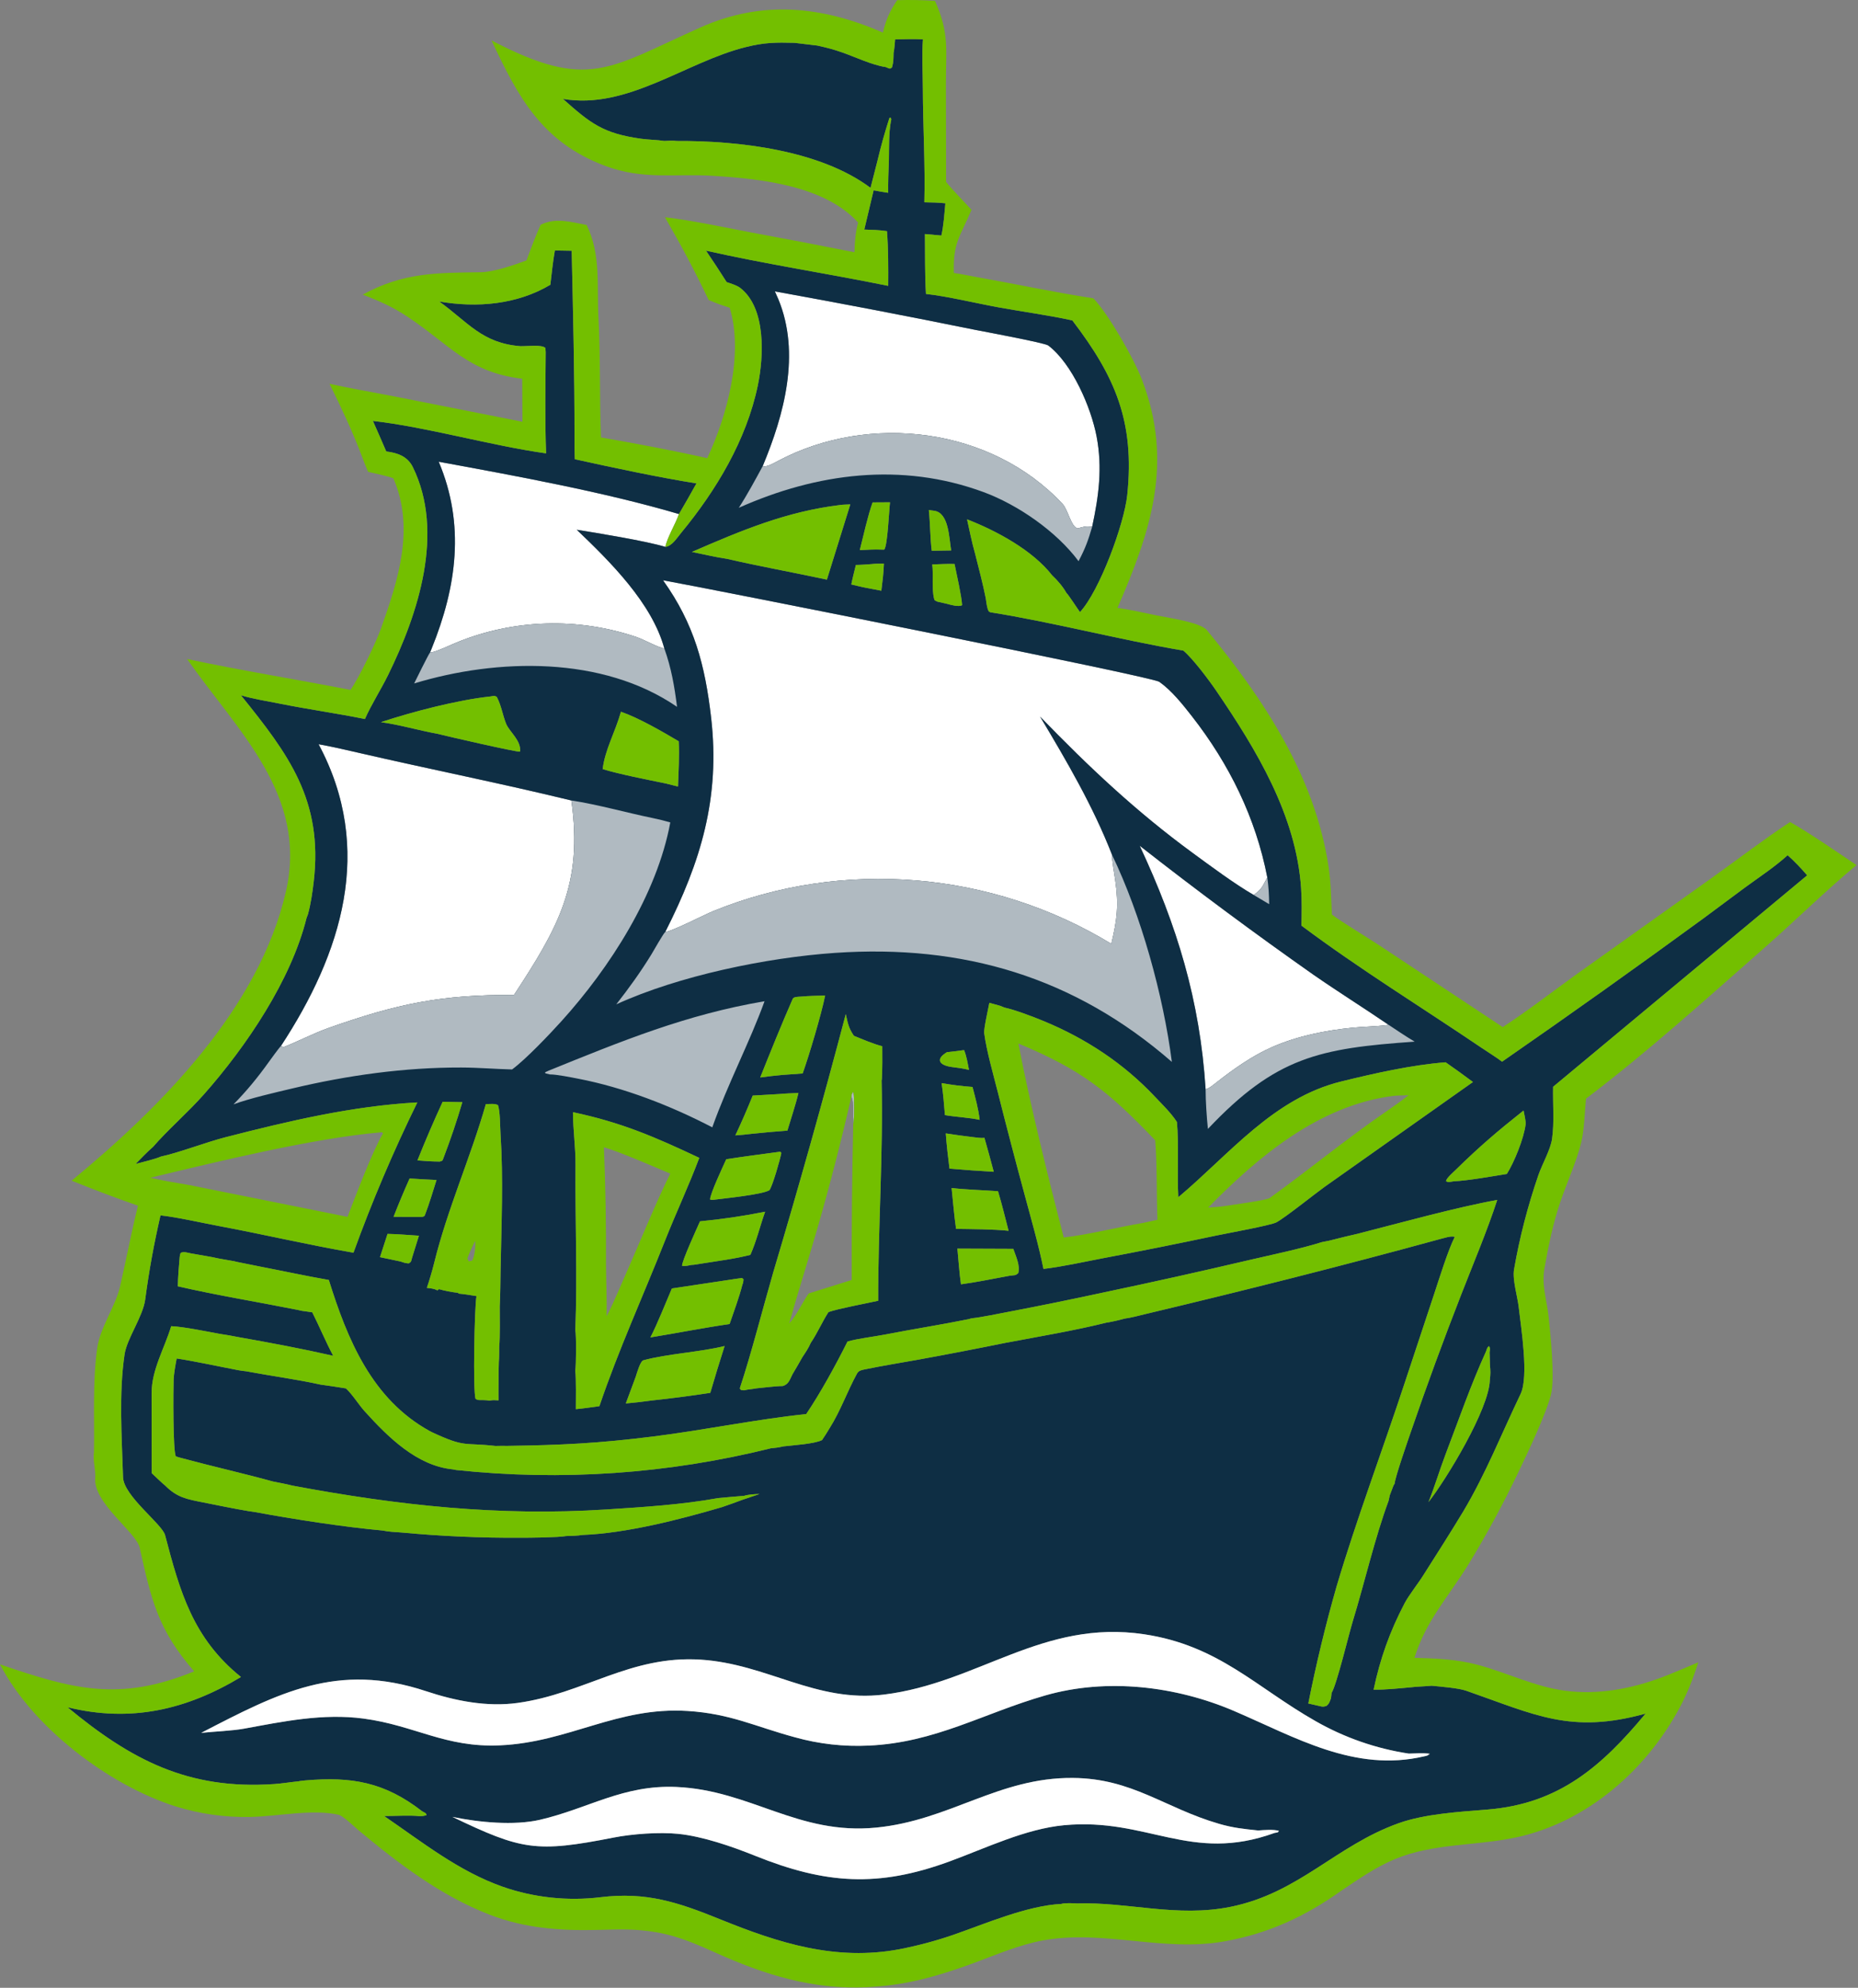 <?xml version="1.0" encoding="UTF-8" standalone="no"?>
<!DOCTYPE svg PUBLIC "-//W3C//DTD SVG 1.1//EN" "http://www.w3.org/Graphics/SVG/1.1/DTD/svg11.dtd">
<svg width="100%" height="100%" viewBox="0 0 849 908" version="1.1" xmlns="http://www.w3.org/2000/svg" xmlns:xlink="http://www.w3.org/1999/xlink" xml:space="preserve" xmlns:serif="http://www.serif.com/" style="fill-rule:evenodd;clip-rule:evenodd;stroke-linejoin:round;stroke-miterlimit:2;">
    <rect x="0" y="0" width="849" height="908" fill="#808080" stroke="none"/>
    <g transform="matrix(1,0,0,1,-114.181,-54.559)">
        <path d="M462.664,267.534C472.516,243.995 480.097,216.015 469.82,191.192C469.327,190.002 468.804,188.825 468.254,187.66C498.774,193.181 529.234,199.027 559.63,205.198C562.99,205.861 591.569,211.153 593.169,212.366C604.099,220.652 612.743,240.629 615.281,254.017C617.984,268.275 616.255,281.151 613.25,295.133C609.902,294.777 609.697,295.156 606.535,295.93C603.552,295.095 602.213,287.439 599.728,284.772C567.128,249.787 511.434,242.977 469.678,265.104C467.591,266.21 464.858,267.922 462.664,267.534ZM665.077,552.106C662.482,511.511 652.05,477.409 634.955,440.883C660.92,461.213 687.406,480.868 714.389,499.828C725.636,507.62 737.365,514.965 748.71,522.697L748.197,522.769C742.96,523.473 737.361,523.486 732.082,524.012C719.77,525.239 706.986,527.811 695.594,532.782C686.44,536.776 677.678,542.987 669.856,549.144C668.573,550.154 666.546,551.863 665.077,552.106ZM687.094,463.397C678.027,458.124 667.665,450.388 659.186,444.189C633.413,425.346 611.547,404.739 589.423,381.877C601.606,402.23 613.662,422.843 622.306,445.013C622.264,447.619 623.355,453.674 623.765,456.51C625.438,468.074 624.624,474.653 621.984,485.683C567.524,452.51 499.315,446.585 439.908,470.813C436.336,472.27 420.641,480.306 418.194,480.213C434.43,448.201 443.333,418.961 439.12,382.377C436.355,358.369 431.424,339.577 417.145,319.62C438.122,323.365 640.464,363.553 643.916,366.002C649.622,370.049 654.615,376.345 658.884,381.813C675.886,403.59 688.009,428.177 693.275,455.39C690.819,459.732 691.215,460.134 687.094,463.397ZM242.529,532.39C270.353,489.96 285.422,442.437 259.765,394.524C265.746,395.563 272.208,397.077 278.138,398.445C310.4,405.889 343.115,412.377 375.263,420.207C380.664,458.302 369.197,478.321 349.04,509.04C315.868,508.835 295.636,513.059 264.326,524.115C257.851,526.401 250.294,530.291 243.766,532.854C243.353,532.7 242.941,532.545 242.529,532.39ZM424.427,289.375C422.741,294.149 419.015,300.125 418.223,304.374C409.577,301.716 386.824,297.983 377.728,296.546C392.864,311.009 412.127,330.014 417.745,350.783C415.365,350.529 408.192,346.619 405.09,345.569C378.295,336.498 348.973,337.322 322.802,348.047C320.535,348.976 312.22,352.893 310.692,352.572C310.945,351.971 311.195,351.368 311.44,350.763C322.881,322.544 326.75,294.088 314.65,265.47C349.894,271.946 390.526,279.367 424.427,289.375Z" style="fill:white;"/>
        <path d="M417.745,350.783C412.127,330.014 392.864,311.009 377.728,296.546C386.824,297.983 409.577,301.716 418.223,304.374C421.24,304.011 423.473,300.33 425.408,297.987C441.463,278.549 455.301,255.492 460.469,230.56C463.183,217.466 464.331,195.264 452.41,186.068C450.904,184.906 448.079,184.041 446.224,183.425C443.153,178.585 440.006,173.793 436.785,169.051C464.104,175.224 492.577,179.531 520.035,185.138C520.098,177.105 520.105,168.096 519.472,160.141C515.84,159.606 512.776,159.544 509.113,159.414L513.377,141.497C515.433,141.934 517.915,142.277 520.022,142.626C519.956,137.538 520.152,132.769 520.355,127.699C520.469,122.036 520.258,115.139 521.32,109.714C521.512,108.731 521.596,109.393 521.101,108.258L520.577,108.487C518.201,116.035 517.003,120.217 515.105,128.107L511.963,140.367C488.871,123.079 451.514,118.815 423.497,118.957C421.35,118.733 419.856,118.851 417.711,118.948C414.741,118.455 410.491,118.405 407.24,117.957C389.685,115.539 383.952,110.863 371.403,99.729C400.799,104.837 427.662,82.799 455.037,76.045C463.646,73.921 468.539,73.91 477.195,74.118L487.659,75.372C492.133,76.367 494.891,77.062 499.155,78.557C504.855,80.555 513.014,84.393 518.858,85.18L520.486,85.844C521.248,85.881 520.801,85.939 521.764,85.396C522.518,82.748 522.425,81.304 522.5,78.579L522.681,77.8C522.921,75.939 523.083,74.401 523.197,72.528C527.565,72.428 531.531,72.359 535.916,72.503C535.368,79.511 535.845,87.632 535.864,94.734C535.909,111.909 536.996,129.802 536.56,146.956C539.704,147.042 543.054,147.042 546.157,147.423C545.717,152.142 545.374,157.578 544.334,162.143L536.818,161.47C536.913,170.016 536.753,180.437 537.298,188.831C546.774,189.833 560.88,193.222 570.588,194.98C581.238,196.908 593.84,198.633 604.183,200.927C623.739,226.497 632.769,247.228 629.27,280.669C627.888,293.879 616.67,324.404 607.672,334.157C606.381,332.409 602.378,326.167 601.467,325.397C599.958,322.656 597.29,319.505 594.973,317.397C585.98,305.836 569.402,296.957 556.064,291.783C557.19,296.889 558.285,302.344 559.709,307.348C561.415,314.104 563.262,321.033 564.618,327.846C564.885,329.553 565.147,332.503 566.007,333.841L566.635,334.218C595.329,338.784 625.9,346.826 654.897,351.746C659.25,355.399 666.506,365.07 669.9,370.049C688.287,397.018 706.424,426.879 708.704,460.228C709.101,466.036 708.987,471.564 708.858,477.365C735.305,497.16 763.851,514.7 791.194,533.204C794.28,535.292 797.577,537.296 800.54,539.521C831.503,518.078 862.194,496.245 892.605,474.028C898.93,469.386 905.164,464.645 911.486,460.009C917.889,455.315 925.15,450.567 931.032,445.209C934.701,448.531 936.689,450.659 939.949,454.403L823.862,550.983C823.686,558.722 824.468,567.294 823.379,574.809C822.666,579.731 818.89,586.281 817.118,591.381C812.298,605.392 808.539,619.831 806.009,634.442C805.206,639.077 807.612,646.844 808.153,651.688C809.184,660.921 812.849,683.302 808.993,691.335C800.273,709.502 793.121,727.673 782.819,744.943C776.878,754.778 770.858,764.169 764.723,773.847C762.344,777.694 757.944,783.216 756.018,786.882C749.273,799.72 744.82,812.208 741.842,826.369C747.497,826.445 753.419,825.776 759.073,825.275C760.348,825.041 766.374,824.788 768.395,824.579C772.539,824.999 780.567,825.614 784.147,826.861C815.81,837.891 831.918,846.75 866.122,837.304C846.117,861.377 826.571,878.473 794.024,881.12C781.081,882.173 765.257,883.094 753.275,887.377C724.474,897.673 707.857,919.197 676.541,925.56C651.959,930.554 629.426,923.254 606.298,924.026C604.737,923.933 600.518,923.719 599.112,924.252C583.52,925.017 564.364,933.316 549.795,938.37C541.792,941.119 533.607,943.308 525.299,944.922C496.043,950.466 469.962,942.096 443.359,931.316C423.933,923.444 409.53,918.633 388.488,921.197C373.675,923.002 358.092,921.38 343.921,916.407C323.721,909.318 307.154,896.002 289.7,884.086C294.324,884.111 301.451,883.661 305.783,884.139C307.464,884.105 307.504,884.125 309.114,883.683C308.799,882.572 308.441,882.72 307.071,881.921C289.914,868.595 274.843,865.999 253.662,867.833C253.114,867.897 250.988,868.103 250.596,868.24C246.932,868.592 243.152,869.238 239.478,869.494C200,872.242 173.861,858.25 145.041,834.408C173.789,841.469 199.269,835.657 224.295,820.585C202.336,802.899 196.416,781.669 189.614,755.793C188.285,750.738 170.665,737.901 170.405,729.344C169.852,711.176 168.439,691.244 171.096,673.251C172.171,665.97 179.412,656.118 180.514,648.264C182.314,634.797 184.495,622.921 187.517,609.727C194.609,610.453 207.035,613.25 214.407,614.63C234.746,618.436 255.301,623.256 275.699,626.779C284.175,603.384 293.917,580.466 304.88,558.128C275.113,559.748 245.855,566.685 217.07,574.069C208.497,576.268 195.49,581.241 187.726,582.852C185.065,584.048 179.18,585.426 176.138,586.231C178.644,583.696 181.448,580.722 184.112,578.433C190.544,570.969 200.14,562.621 207.375,554.441C226.711,532.58 247.195,502.33 254.26,473.871L254.88,472.247C256.223,467.393 256.964,462.163 257.541,457.189C261.843,420.116 246.061,399.142 224.263,372.144C229.223,373.716 236.872,374.941 242.029,375.977C254.906,378.564 268.073,380.391 280.932,383.001C283.833,376.405 288.212,369.631 291.531,362.876C305.322,334.807 317.448,297.767 302.822,267.928C300.376,262.938 295.703,261.392 290.678,260.784C288.677,256.118 286.642,251.467 284.573,246.831C309.544,249.675 338.471,258.128 363.717,261.648C363.126,247.031 363.445,230.132 363.528,215.368L363.39,213.488C361.645,211.882 355.408,212.766 351.973,212.695C334.413,211.31 328.125,201.794 314.879,192.276C332.041,195.258 350.453,193.713 365.662,184.636C366.273,179.549 366.829,173.98 367.723,168.973L375.408,169.104C376.038,197.358 376.74,225.563 376.696,253.829C376.691,257.252 376.686,260.913 376.844,264.325C393.995,268.103 415.165,272.639 432.421,275.367C429.814,280.069 427.15,284.739 424.427,289.375C390.526,279.367 349.894,271.946 314.65,265.47C326.75,294.088 322.881,322.544 311.44,350.763C311.195,351.368 310.945,351.971 310.692,352.572C312.22,352.893 320.535,348.976 322.802,348.047C348.973,337.322 378.295,336.498 405.09,345.569C408.192,346.619 415.365,350.529 417.745,350.783ZM665.077,552.106C666.546,551.863 668.573,550.154 669.856,549.144C677.678,542.987 686.44,536.776 695.594,532.782C706.986,527.811 719.77,525.239 732.082,524.012C737.361,523.486 742.96,523.473 748.197,522.769L748.71,522.697C737.365,514.965 725.636,507.62 714.389,499.828C687.406,480.868 660.92,461.213 634.955,440.883C652.05,477.409 662.482,511.511 665.077,552.106ZM613.25,295.133C616.255,281.151 617.984,268.275 615.281,254.017C612.743,240.629 604.099,220.652 593.169,212.366C591.569,211.153 562.99,205.861 559.63,205.198C529.234,199.027 498.774,193.181 468.254,187.66C468.804,188.825 469.327,190.002 469.82,191.192C480.097,216.015 472.516,243.995 462.664,267.534C464.858,267.922 467.591,266.21 469.678,265.104C511.434,242.977 567.128,249.787 599.728,284.772C602.213,287.439 603.552,295.095 606.535,295.93C609.697,295.156 609.902,294.777 613.25,295.133ZM622.306,445.013C613.662,422.843 601.606,402.23 589.423,381.877C611.547,404.739 633.413,425.346 659.186,444.189C667.665,450.388 678.027,458.124 687.094,463.397C691.215,460.134 690.819,459.732 693.275,455.39C688.009,428.177 675.886,403.59 658.884,381.813C654.615,376.345 649.622,370.049 643.916,366.002C640.464,363.553 438.122,323.365 417.145,319.62C431.424,339.577 436.355,358.369 439.12,382.377C443.333,418.961 434.43,448.201 418.194,480.213C420.641,480.306 436.336,472.27 439.908,470.813C499.315,446.585 567.524,452.51 621.984,485.683C624.624,474.653 625.438,468.074 623.765,456.51C623.355,453.674 622.264,447.619 622.306,445.013ZM375.263,420.207C343.115,412.377 310.4,405.889 278.138,398.445C272.208,397.077 265.746,395.563 259.765,394.524C285.422,442.437 270.353,489.96 242.529,532.39C242.941,532.545 243.353,532.7 243.766,532.854C250.294,530.291 257.851,526.401 264.326,524.115C295.636,513.059 315.868,508.835 349.04,509.04C369.197,478.321 380.664,458.302 375.263,420.207ZM778.459,594.157C784.732,593.902 796.42,591.821 802.729,590.802C806.112,585.386 810.5,574.673 811.31,568.067C811.457,566.867 810.645,563.18 810.358,561.83C798.345,571.357 790.244,578.26 779.271,589.017C778.025,590.239 775.254,592.581 774.901,594.063C776.08,594.837 776.612,594.395 778.459,594.157ZM412.145,694.263C421.037,693.312 429.905,692.155 438.744,690.795C440.829,683.636 443.01,676.506 445.288,669.407C434.226,672.163 419.193,672.929 408.183,675.918C406.738,676.31 405.249,681.647 404.673,683.436L400.141,695.639C404.153,695.283 408.156,694.824 412.145,694.263ZM542.554,329.391L546.591,330.313C548.594,330.813 552.094,331.938 553.811,330.997C553.569,326.817 551.28,316.729 550.357,312.188C547.607,312.041 543.048,312.307 540.16,312.394C540.779,317.105 539.826,323.274 541.007,328.021C541.257,329.026 541.421,328.807 542.554,329.391ZM480.414,509.779C478.912,509.928 476.88,509.756 476.383,510.883C471.493,521.977 465.961,535.711 461.55,546.739C464.942,546.262 468.346,545.87 471.758,545.565L480.951,544.907C483.947,536.504 489.518,517.802 491.22,509.299C487.978,509.424 483.552,509.467 480.414,509.779ZM573.162,514.801L571.234,514.012L566.254,512.631C565.784,515.166 563.647,524.597 563.902,526.484C565.03,534.818 567.953,544.878 570.052,553.164C574.057,569.07 578.208,584.939 582.504,600.769C585.199,610.8 589.002,624.105 590.981,634.187C599.16,633.248 609.746,630.913 617.979,629.337C635.351,626.071 652.685,622.604 669.976,618.934C674.821,617.936 694.811,614.279 697.397,612.922C701.269,610.891 714.785,600.037 719.59,596.597L787.238,548.805C783.131,545.726 778.968,542.723 774.75,539.798C759.269,540.994 742.163,544.862 727.107,548.548C695.967,556.172 675.867,581.941 652.597,601.433C652.016,590.639 652.918,576.943 651.962,567.064C649.172,562.781 645.394,559.207 641.959,555.555C627.569,540.254 610.319,528.904 590.916,520.908C586.432,519.06 578.059,515.845 573.162,514.801ZM512.902,284.06C510.749,290.069 508.668,299.418 507.056,305.844C510.336,305.689 513.706,305.45 516.979,305.606L518.244,305.609C519.802,303.442 520.397,287.794 520.865,284.011L512.902,284.06ZM512.628,312.216C510.331,312.368 507.519,312.633 505.26,312.626C504.589,315.451 503.728,318.714 503.175,321.524C505.298,322.013 508.134,322.76 510.218,323.117L516.904,324.386C517.464,319.976 517.904,316.466 518.075,312.007C516.768,312.037 513.777,312.021 512.628,312.216ZM338.271,372.699C323.253,374.289 302.66,379.673 288.254,384.43C296.83,385.593 305.313,388.162 313.879,389.707C317.835,390.714 350.55,398.252 351.801,397.894C352.46,392.877 346.936,388.819 345.462,385.196C343.85,381.232 343.313,376.968 341.185,372.883C339.61,372.138 340.39,372.43 338.271,372.699ZM397.923,379.667C395.279,389.056 390.61,397.005 389.566,405.876C397.135,408.209 410.417,410.805 418.39,412.433L423.988,413.832C424.243,406.973 424.641,400.012 424.321,393.164C416.655,388.638 406.274,382.593 397.923,379.667ZM301.347,592.87C298.759,598.652 296.312,604.497 294.009,610.398L307.056,610.42C308.108,610.073 308.055,610.338 308.44,609.336C310.346,604.377 312.054,598.61 313.645,593.565C309.543,593.383 305.444,593.151 301.347,592.87ZM498.373,285.2C473.582,288.165 453.078,296.82 430.336,306.678C434.795,307.577 442.093,309.255 446.38,309.828C461.494,313.317 476.852,316.063 492.024,319.321L502.721,284.965C501.94,284.999 498.972,285.079 498.373,285.2ZM314.059,644.002L314.759,643.415C316.875,644.079 321.295,644.933 323.528,645.105L323.675,645.453C326.487,645.695 329.126,646.155 331.907,646.6C330.997,651.29 330.21,690.358 331.502,693.562C332.084,693.83 332.268,693.993 332.874,694.078C334.571,694.1 336.199,694.045 337.864,694.355C339.459,693.986 340.362,694.134 341.974,694.227C341.919,691.711 341.978,688.949 341.984,686.412L342.016,681.045L342.122,676.682C342.308,674.427 342.266,671.992 342.283,669.716C342.729,665.286 342.519,655.999 342.535,651.186C342.811,645.658 342.834,639.998 342.921,634.454C343.292,613.694 344.238,593.217 342.888,572.476C342.667,569.083 342.74,562.343 341.735,559.364C340.285,558.548 338.012,558.89 336.18,558.907C329.273,583.12 318.596,606.889 312.56,631.508C311.698,635.023 310.386,639.413 309.227,642.844C311.092,643.088 312.409,643.1 314.059,644.002ZM453.396,641.433C453.85,640.296 453.803,640.158 453.928,638.921L453.266,638.331L450.859,638.657L421.18,643.119C418.386,649.631 414.523,659.422 411.365,665.477C422.862,663.609 436.362,660.959 447.566,659.362C449.488,653.777 451.96,647.091 453.396,641.433ZM454.157,689.647C455.867,689.186 457.917,689.119 459.878,688.723C463.53,688.399 468.36,687.698 471.839,687.683C474.548,686.908 475.072,684.753 476.253,682.389C477.82,679.771 479.349,677.131 480.84,674.469C482.375,672.145 483.513,670.544 484.65,667.964C487.72,663.446 489.753,658.573 492.75,653.895C497.146,652.336 510.131,649.912 515.457,648.741C515.394,615.538 517.809,581.241 517.024,548.128L517.137,547.494C517.407,542.384 517.358,537.564 517.327,532.46C513.249,531.445 508.346,529.301 504.364,527.702C501.89,524.07 501.606,521.988 500.652,517.795C490.241,557.286 479.193,596.607 467.512,635.741C462.711,652.283 457.546,672.705 452.212,688.791C452.995,689.795 452.491,689.373 454.157,689.647ZM503.204,555.503C503.307,553.961 503.43,554.734 503.728,553.438L504.207,553.692C504.604,556.983 504.62,564.847 504.057,568.137C503.778,564.858 504.552,557.96 503.204,555.503ZM564.004,574.294C562.367,574.529 560.332,574.168 558.622,573.963C554.584,573.479 550.347,572.918 546.344,572.275C546.739,577.798 547.363,582.878 548.041,588.364C554.776,588.951 561.52,589.435 568.27,589.815C566.899,584.627 565.477,579.454 564.004,574.294ZM549.006,597.222C549.626,603.226 550.194,609.971 551.045,615.892C558.14,616.001 568.034,616.014 575.048,616.766C573.53,610.998 571.942,604.35 570.216,598.686C564.078,598.248 554.869,597.941 549.006,597.222ZM470.267,554.304L458.133,555.01C455.523,561.391 453.135,566.972 450.187,573.196C452.641,572.988 455.126,572.814 457.563,572.481C463.024,571.902 468.495,571.412 473.972,571.013C475.511,565.819 477.82,558.965 479.015,553.823C476.308,553.952 472.896,554.029 470.267,554.304ZM430.094,632.367C431.526,632.334 432.95,632.028 434.371,631.801C441.312,630.693 450.277,629.536 457.065,627.763C460.005,621.062 461.403,614.744 463.8,608.05C453.966,610.029 444.034,611.493 434.047,612.438C432.86,615.131 425.611,630.855 425.855,632.795C427.708,632.922 428.311,632.723 430.094,632.367ZM260.611,687.021C264.501,687.548 268.382,688.13 272.256,688.766C275.416,691.735 277.932,696.039 280.945,699.361C291.512,711.012 304.673,724.12 321.092,725.743L322.593,726.036C370.745,731.169 419.424,727.811 466.415,716.116C468.714,715.903 469.905,715.774 472.141,715.245C476.531,714.72 486.289,714.136 489.807,712.368C491.102,710.464 492.15,708.795 493.33,706.816C498.247,699.044 501.375,690.029 505.773,682.023C506.512,680.678 507.643,680.425 509.219,680.099C517.169,678.453 525.509,677.109 533.5,675.682C546.943,673.238 560.36,670.653 573.748,667.929L574.386,667.82C588.855,665.076 605.416,662.295 619.615,658.756C622.867,658.209 624.922,657.737 628.108,656.87C630.913,656.524 634.59,655.515 637.376,654.852C682.488,644.122 727.362,632.826 772.092,620.571C774.299,620.065 776.99,618.997 778.928,619.539C775.837,625.653 771.828,638.637 769.557,645.488L755.947,686.556C746.028,716.682 733.762,749.341 724.884,779.345C719.859,796.941 715.561,814.738 712,832.688C713.754,833.073 715.505,833.471 717.252,833.886C718.768,834.247 718.826,834.217 720.32,833.788C721.617,832.724 721.766,831.856 722.364,830.283L722.654,827.829C724.973,824.134 730.622,800.645 732.384,794.908C737.654,777.748 742.481,756.774 748.673,740.139L749.241,737.554L750.904,733.176L751.456,732.239C751.647,729.34 757.576,712.359 758.871,708.584C766.063,687.621 773.716,666.818 781.77,646.17C787.139,632.377 793.8,616.637 798.338,602.667C779.436,606.088 753.45,613.304 734.546,618.133L728.781,619.474C726.318,620.087 723.784,620.69 721.335,621.333L718.28,621.927C708.68,624.979 694.355,627.944 684.175,630.324C662.31,635.456 640.386,640.33 618.407,644.946C604.089,648.045 589.734,650.969 575.345,653.719C570.652,654.591 562.676,656.299 558.11,656.753L556.777,657.134C544.165,659.696 531.289,661.68 518.658,664.152C513.746,665.113 505.939,666.022 501.442,667.35C496.44,677.411 488.918,691.17 482.562,700.491C459.972,702.833 435.709,707.854 412.632,710.731C387.378,713.879 370.915,714.663 345.987,715.032C344.267,714.97 342.319,715.04 340.582,715.061C325.953,713.389 326.992,715.962 311.659,708.815L310.404,708.169C284.177,693.657 272.969,666.554 264.441,639.239C253.617,637.332 243.021,635.035 232.248,632.956L222.63,631.02L221.163,630.666L214.258,629.454C210.532,628.565 205.35,627.846 201.488,627.106C199.755,626.774 198.193,626.141 196.719,626.871C196.522,627.561 196.351,627.957 196.29,628.666C195.911,633.097 195.525,637.692 195.438,642.125C212.543,646.097 232.668,649.402 250.089,652.88L251.929,653.297L256.86,653.995C260.16,660.509 263.071,667.606 266.44,673.869C251.507,670.486 237.757,667.931 222.71,665.265C219.972,664.706 217.595,664.304 214.833,663.894C208.835,662.808 198.1,660.578 192.412,660.337C189.262,670.661 183.496,680.171 183.456,690.887C183.41,703.085 183.507,715.286 183.51,727.483C184.435,728.351 188.897,732.635 189.651,733.139C195.17,738.688 199.647,739.369 207.133,740.866C213.999,742.239 220.878,743.653 227.784,744.821L230.503,745.215C247.975,748.459 271.11,752.053 289.064,753.687C291.587,754.26 294.963,754.384 297.604,754.581C315.69,756.278 333.848,757.077 352.012,756.974C355.895,756.985 369.464,756.859 372.868,756.198C375.504,756.123 377.783,756.109 380.406,755.702C400.424,754.941 424.905,748.621 444.03,743.015C447.203,741.928 450.361,740.797 453.502,739.62L461.24,737.013C459.036,737.039 456.288,737.197 454.182,737.838C450.285,738.169 446.315,738.465 442.43,738.851C425.834,741.868 408.111,742.981 391.276,744.065C341.993,747.237 296.168,742.222 247.72,733.152C245.198,732.473 241.518,731.825 238.88,731.278C225.228,727.528 211.169,724.376 197.348,720.639C196.437,720.463 195.417,720.089 194.518,719.801C193.167,717.237 193.359,689.064 193.523,684.601C193.608,682.278 194.412,677.573 194.91,675.091C203.608,676.427 214.52,678.82 223.265,680.482C223.939,680.577 226.183,680.945 226.731,680.95C237.394,682.974 250.379,684.713 260.611,687.021ZM696.581,891.823C698.248,891.447 697.781,891.891 698.608,890.891C696.247,890.118 691.626,890.502 689.08,890.693C682.529,890.007 677.651,889.518 671.243,887.658C646.314,880.423 631.692,866.921 604.388,866.701C570.418,866.427 548.348,886.029 514.618,889.376C478.84,892.927 457.158,872.291 423.218,870.814C398.967,869.758 383.194,880.609 360.985,885.796C349.172,888.555 332.811,886.99 320.911,884.488C352.503,899.623 359.08,900.922 394.54,893.941C403.052,892.265 415.458,891.364 424.056,892.237C435.304,893.379 448.657,898.008 459.133,902.222C491.348,915.181 515.3,916.843 548.029,904.844C564.696,898.734 582.792,889.929 600.465,888.284C638.591,884.735 658.135,905.755 696.581,891.823ZM764.965,856.824C765.444,856.781 766.762,856.329 767.297,856.164L766.381,856.213L767.605,855.651C764.473,855.266 761.077,855.488 757.897,855.574C742.91,853.295 728.473,848.268 715.312,840.744C688.116,825.302 671.046,806.187 637.021,801.074C590.628,794.102 561.06,823.348 518.098,828.616C486.89,832.443 464.853,814.602 434.297,812.659C402.099,810.612 381.075,828.224 350.726,832.434C336.691,834.381 322.24,831.509 308.877,827.073C268.307,813.605 241.358,827.88 206.107,846.113C211.914,845.495 220.28,845.174 225.634,844.196C243.734,840.891 261.728,837.098 280.342,839.587C303.765,842.719 317.643,852.939 342.637,851.81C374.297,850.38 396.144,834.076 428.397,836.108C448.004,837.343 459.257,843.229 477.404,848.122C488.372,851.192 499.764,852.475 511.141,851.922C541.601,850.549 563.474,837.137 591.828,829.008C619.903,820.958 651.428,824.711 678.02,836.087C706.069,848.087 733.14,864.301 764.965,856.824ZM538.605,287.538C539.24,293.571 539.21,300.586 539.934,306.132L548.812,305.996C547.834,300.329 547.801,288.777 541.035,287.871L538.605,287.538ZM554.223,534.281C553.519,534.398 546.678,535.299 546.991,535.113C541.202,538.541 543.7,541.18 548.892,541.921C551.542,542.299 554.399,542.568 556.953,543.293C556.354,540.262 555.87,537.122 554.732,534.262L554.223,534.281ZM794.95,684.924C795.283,681.879 795.283,681.09 794.988,678.039L794.845,672.322C794.972,670.961 795.181,670.611 794.629,669.417C793.564,670.184 793.75,670.467 793.184,671.941C786.23,687.181 780.678,703.274 774.697,718.938C771.979,726.057 769.757,733.666 766.896,740.739C775.151,730.194 794.622,698.21 794.95,684.924ZM544.432,549.312C545.197,554.054 545.541,559.12 545.961,563.925C550.907,564.778 557.383,565.08 561.835,566.101C561.266,561.105 559.85,555.952 558.563,551.07C553.826,550.722 549.11,550.135 544.432,549.312ZM297.119,630.772C298.679,631.285 299.322,631.578 300.993,631.667C302.316,630.707 301.917,630.885 302.515,628.928L305.61,619.015C301.162,618.743 295.636,618.245 291.265,618.181L287.81,628.815L297.119,630.772ZM470.313,580.692C462.336,581.798 453.956,582.827 446.033,584.09C444.797,586.861 438.461,600.219 438.674,602.504L439.634,602.678C444.858,601.991 462.334,600.292 465.778,598.226C467.24,596.159 470.68,584.104 471.208,581.22L470.784,580.686L470.313,580.692ZM316.448,557.835C312.374,566.66 308.533,575.59 304.929,584.617C308.57,584.926 311.476,585.11 315.123,585.15C316.397,584.688 316.25,585.029 316.815,583.553C319.97,575.308 322.977,566.473 325.446,558.015L316.448,557.835ZM551.657,624.914C552.121,629.7 552.593,636.619 553.29,641.218C560.604,640.227 568.307,638.609 575.617,637.285C577.91,636.961 578.104,637.336 579.49,636.071C580.355,632.486 578.462,628.691 577.208,625.02L551.657,624.914ZM377.072,662.121C377.565,664.787 377.48,678.293 377.029,680.761C377.504,683.582 377.313,694.932 377.305,698.251C380.904,697.911 384.494,697.373 388.076,696.871C396.728,671.333 408.147,646.341 418.063,621.255C423.078,608.569 428.894,596.261 433.715,583.453C413.313,573.825 398.116,567.274 375.994,562.589C375.987,570.181 377.222,578.82 377.158,586.482C376.95,611.296 378.042,637.402 377.072,662.121Z" style="fill:rgb(14,46,68);"/>
        <path d="M462.664,267.534C464.858,267.922 467.591,266.21 469.678,265.104C511.434,242.977 567.128,249.787 599.728,284.772C602.213,287.439 603.552,295.095 606.535,295.93C609.697,295.156 609.902,294.777 613.25,295.133C611.404,301.475 610.092,305.081 607.014,310.897C596.949,297.347 579.317,285.131 563.599,279.338C526.049,265.498 487.386,270.636 451.771,286.513C455.549,280.681 459.333,273.7 462.664,267.534ZM665.077,552.106C666.546,551.863 668.573,550.154 669.856,549.144C677.678,542.987 686.44,536.776 695.594,532.782C706.986,527.811 719.77,525.239 732.082,524.012C737.361,523.486 742.96,523.473 748.197,522.769L748.71,522.697C752.627,525.293 756.57,527.982 760.614,530.365C716.983,533.419 697.19,537.378 666.125,570.234C665.604,565.169 665.045,557.249 665.077,552.106ZM365.432,545.339L363.403,544.842L363.244,544.369L364.925,543.603C398.176,530.122 427.783,517.957 463.53,511.913C456.851,530.427 446.694,549.686 439.655,569.516C420.712,559.653 399.419,551.358 378.447,547.309C375.123,546.667 368.572,545.326 365.432,545.339ZM503.204,555.503C503.307,553.961 503.43,554.734 503.728,553.438L504.207,553.692C504.604,556.983 504.62,564.847 504.057,568.137C503.778,564.858 504.552,557.96 503.204,555.503ZM418.194,480.213C420.641,480.306 436.336,472.27 439.908,470.813C499.315,446.585 567.524,452.51 621.984,485.683C624.624,474.653 625.438,468.074 623.765,456.51C623.355,453.674 622.264,447.619 622.306,445.013C635.595,472.548 645.77,509.327 649.653,539.62C605.145,500.848 554.278,485.807 495.672,489.833C464.478,491.976 424.36,500.26 395.774,513.343C401.611,505.892 406.914,498.545 411.865,490.468C412.921,488.745 417.128,481.2 418.194,480.213ZM687.094,463.397C691.215,460.134 690.819,459.732 693.275,455.39C693.892,460.056 694.036,462.836 694.119,467.564L687.094,463.397ZM242.529,532.39C242.941,532.545 243.353,532.7 243.766,532.854C250.294,530.291 257.851,526.401 264.326,524.115C295.636,513.059 315.868,508.835 349.04,509.04C369.197,478.321 380.664,458.302 375.263,420.207C387.693,422.121 400.249,425.741 412.582,428.272C415.19,428.807 417.916,429.482 420.471,430.221C414.394,463.141 392.815,496.63 370.669,521.094C365.308,527.017 354.512,538.401 348.168,543.07C340.334,542.88 332.708,542.206 324.892,542.187C298.95,542.124 273.024,545.747 247.812,551.735C240.447,553.484 228.06,556.315 220.883,559.011C226.897,552.882 231.937,546.759 236.919,539.787C237.678,538.725 241.894,532.901 242.529,532.39ZM310.692,352.572C312.22,352.893 320.535,348.976 322.802,348.047C348.973,337.322 378.295,336.498 405.09,345.569C408.192,346.619 415.365,350.529 417.745,350.783C420.97,359.821 422.355,368.051 423.554,377.441C389.524,354.079 341.525,355.18 303.424,366.744C304.518,364.575 309.601,354.151 310.692,352.572Z" style="fill:white;fill-opacity:0.67;"/>
        <path d="M524.132,54.651C529.896,54.461 535.665,54.566 541.418,54.966C548.068,69.812 546.392,77.164 546.407,93.074L546.485,137.63C549.034,140.95 555.017,146.971 558.093,150.409C552.793,163.068 549.637,165.157 550.031,179.262C552.898,179.616 555.919,180.305 558.777,180.811C577.117,184.06 595.423,187.99 613.823,190.848C620.897,198.335 632.223,218.271 635.849,227.627C650.686,265.916 639.949,297.364 624.802,332.261C629.812,332.835 638.027,334.728 642.924,335.726C647.714,336.701 662.71,338.828 665.639,342.379C691.628,373.881 715.025,409.175 721.247,450.379C722.35,457.68 722.457,465.041 722.776,472.315C726.786,475.414 739.369,483.024 744.451,486.386L800.84,523.718C810.929,517.252 824.812,506.614 834.822,499.409L896.305,455.617C907.662,447.506 920.645,437.617 932.14,430.046C940.158,434.467 954.581,444.393 962.496,449.72C947.955,461.811 934.448,475.194 920.258,487.648C893.563,511.076 867.212,534.962 838.89,556.412C838.313,562.332 838.1,570.765 836.716,576.38C834.499,585.374 830.16,594.75 827.145,603.627C823.757,613.604 821.797,623.415 819.935,633.723C818.497,641.677 820.969,648.286 821.773,655.702C822.65,663.798 824.749,684.161 822.881,691.612C820.661,700.465 812.02,718.647 807.999,727.037C801.162,741.361 793.599,755.327 785.339,768.88C775.783,784.408 765.894,794.567 760.512,811.821C770.614,812.12 780.171,812.478 790,815.184C803.236,818.829 815.676,825.06 829.393,826.866C844.419,828.845 859.673,825.985 873.748,820.667C879.244,818.57 884.773,816.159 890.214,813.891C887.976,820.887 885.341,827.701 881.91,834.179C866.692,862.913 839.502,886.773 807.275,893.793C788.938,897.787 769.176,896.427 751.598,903.767C742.711,907.477 734.968,912.909 727.023,918.248C710.446,930.039 693.692,937.801 673.575,941.364C645.71,946.298 618.532,935.966 591.026,940.87C579.883,942.857 569.095,947.601 558.49,951.485C544.546,956.592 530.429,960.793 515.525,961.909C490.238,964.258 467.815,958.157 444.887,948.169C434.335,943.572 425.682,939.201 414.113,937.194C404.474,935.523 397.225,935.864 387.546,936.113C370.45,936.552 353.954,935.401 337.819,929.125C315.262,920.351 296.094,905.654 277.703,890.346C276.017,888.822 270.704,883.903 268.947,883.515C256.745,880.824 241.269,884.225 228.752,884.507C217.035,884.777 205.352,883.125 194.169,879.617C163.62,869.852 129.007,843.437 114.181,814.814C147.353,826.165 168.612,832.061 202.899,818.009C186.028,798.694 183.2,784.604 178.005,761.509C176.421,754.467 156.576,740.969 157.714,729.594C158.011,726.625 156.497,721.233 157.123,717.865C157.418,702.084 156.416,685.876 158.619,670.232C159.957,660.94 167.008,651.086 169.001,642.393C171.844,629.995 174.145,617.713 177.224,605.299C167.033,601.73 156.928,597.917 146.919,593.866C187.629,560.331 232.54,515.215 244.823,461.846C254.998,417.642 222.827,388.666 199.669,355.592C223.436,360.67 250.1,364.985 274.321,369.702C278.06,364.516 285.96,348.133 288.221,341.799C296.172,319.515 303.82,295.818 293.922,273.034C290.528,271.822 285.976,270.911 282.376,270.086C281.426,267.928 280.477,265.46 279.644,263.236C275.34,251.748 270.176,240.883 264.769,229.875C274.144,231.968 284.249,233.662 293.746,235.514L352.914,247.214L352.804,227.566C328.266,224.641 320.09,212.338 300.482,199.294C293.501,194.65 287.595,192.116 279.939,189.119C298.502,178.988 313.758,179.194 333.841,178.915C339.841,178.831 349.064,175.628 354.755,173.517C356.766,168.121 358.848,162.453 361.224,157.228C368.123,153.84 374.925,155.948 382.243,157.333C388.859,170.827 386.852,185.237 387.634,199.52C388.636,217.805 388.067,236.152 388.79,254.368C404.46,257.101 421.862,260.374 437.357,263.85C446.454,244.368 454.074,216.268 447.607,195.126C443.939,193.955 441.518,193.111 438,191.586C431.222,177.458 425.836,167.36 418.022,153.777C430.553,155.267 444.623,158.307 457.163,160.698C473.003,163.609 488.822,166.638 504.617,169.785C504.806,164.484 505.018,161.313 506.269,156.179C490.846,139.274 461.835,136.264 440.112,134.876C422.504,133.751 408.07,136.88 390.56,130.273C361.808,119.425 350.973,99.016 338.783,73.031C383.14,96.143 392.08,85.887 434.267,67.084C462.519,54.492 489.729,57.33 517.616,69.437C518.992,63.606 520.802,59.568 524.132,54.651ZM250.596,868.24C250.988,868.103 253.114,867.897 253.662,867.833C274.843,865.999 289.914,868.595 307.071,881.921C308.441,882.72 308.799,882.572 309.114,883.683C307.504,884.125 307.464,884.105 305.783,884.139C301.451,883.661 294.324,884.111 289.7,884.086C307.154,896.002 323.721,909.318 343.921,916.407C358.092,921.38 373.675,923.002 388.488,921.197C409.53,918.633 423.933,923.444 443.359,931.316C469.962,942.096 496.043,950.466 525.299,944.922C533.607,943.308 541.792,941.119 549.795,938.37C564.364,933.316 583.52,925.017 599.112,924.252C600.518,923.719 604.737,923.933 606.298,924.026C629.426,923.254 651.959,930.554 676.541,925.56C707.857,919.197 724.474,897.673 753.275,887.377C765.257,883.094 781.081,882.173 794.024,881.12C826.571,878.473 846.117,861.377 866.122,837.304C831.918,846.75 815.81,837.891 784.147,826.861C780.567,825.614 772.539,824.999 768.395,824.579C766.374,824.788 760.348,825.041 759.073,825.275C753.419,825.776 747.497,826.445 741.842,826.369C744.82,812.208 749.273,799.72 756.018,786.882C757.944,783.216 762.344,777.694 764.723,773.847C770.858,764.169 776.878,754.778 782.819,744.943C793.121,727.673 800.273,709.502 808.993,691.335C812.849,683.302 809.184,660.921 808.153,651.688C807.612,646.844 805.206,639.077 806.009,634.442C808.539,619.831 812.298,605.392 817.118,591.381C818.89,586.281 822.666,579.731 823.379,574.809C824.468,567.294 823.686,558.722 823.862,550.983L939.949,454.403C936.689,450.659 934.701,448.531 931.032,445.209C925.15,450.567 917.889,455.315 911.486,460.009C905.164,464.645 898.93,469.386 892.605,474.028C862.194,496.245 831.503,518.078 800.54,539.521C797.577,537.296 794.28,535.292 791.194,533.204C763.851,514.7 735.305,497.16 708.858,477.365C708.987,471.564 709.101,466.036 708.704,460.228C706.424,426.879 688.287,397.018 669.9,370.049C666.506,365.07 659.25,355.399 654.897,351.746C625.9,346.826 595.329,338.784 566.635,334.218L566.007,333.841C565.147,332.503 564.885,329.553 564.618,327.846C563.262,321.033 561.415,314.104 559.709,307.348C558.285,302.344 557.19,296.889 556.064,291.783C569.402,296.957 585.98,305.836 594.973,317.397C597.29,319.505 599.958,322.656 601.467,325.397C602.378,326.167 606.381,332.409 607.672,334.157C616.67,324.404 627.888,293.879 629.27,280.669C632.769,247.228 623.739,226.497 604.183,200.927C593.84,198.633 581.238,196.908 570.588,194.98C560.88,193.222 546.774,189.833 537.298,188.831C536.753,180.437 536.913,170.016 536.818,161.47L544.334,162.143C545.374,157.578 545.717,152.142 546.157,147.423C543.054,147.042 539.704,147.042 536.56,146.956C536.996,129.802 535.909,111.909 535.864,94.734C535.845,87.632 535.368,79.511 535.916,72.503C531.531,72.359 527.565,72.428 523.197,72.528C523.083,74.401 522.921,75.939 522.681,77.8L522.5,78.579C522.425,81.304 522.518,82.748 521.764,85.396C520.801,85.939 521.248,85.881 520.486,85.844L518.858,85.18C513.014,84.393 504.855,80.555 499.155,78.557C494.891,77.062 492.133,76.367 487.659,75.372L477.195,74.118C468.539,73.91 463.646,73.921 455.037,76.045C427.662,82.799 400.799,104.837 371.403,99.729C383.952,110.863 389.685,115.539 407.24,117.957C410.491,118.405 414.741,118.455 417.711,118.948C419.856,118.851 421.35,118.733 423.497,118.957C451.514,118.815 488.871,123.079 511.963,140.367L515.105,128.107C517.003,120.217 518.201,116.035 520.577,108.487L521.101,108.258C521.596,109.393 521.512,108.731 521.32,109.714C520.258,115.139 520.469,122.036 520.355,127.699C520.152,132.769 519.956,137.538 520.022,142.626C517.915,142.277 515.433,141.934 513.377,141.497L509.113,159.414C512.776,159.544 515.84,159.606 519.472,160.141C520.105,168.096 520.098,177.105 520.035,185.138C492.577,179.531 464.104,175.224 436.785,169.051C440.006,173.793 443.153,178.585 446.224,183.425C448.079,184.041 450.904,184.906 452.41,186.068C464.331,195.264 463.183,217.466 460.469,230.56C455.301,255.492 441.463,278.549 425.408,297.987C423.473,300.33 421.24,304.011 418.223,304.374C419.015,300.125 422.741,294.149 424.427,289.375C427.15,284.739 429.814,280.069 432.421,275.367C415.165,272.639 393.995,268.103 376.844,264.325C376.686,260.913 376.691,257.252 376.696,253.829C376.74,225.563 376.038,197.358 375.408,169.104L367.723,168.973C366.829,173.98 366.273,179.549 365.662,184.636C350.453,193.713 332.041,195.258 314.879,192.276C328.125,201.794 334.413,211.31 351.973,212.695C355.408,212.766 361.645,211.882 363.39,213.488L363.528,215.368C363.445,230.132 363.126,247.031 363.717,261.648C338.471,258.128 309.544,249.675 284.573,246.831C286.642,251.467 288.677,256.118 290.678,260.784C295.703,261.392 300.376,262.938 302.822,267.928C317.448,297.767 305.322,334.807 291.531,362.876C288.212,369.631 283.833,376.405 280.932,383.001C268.073,380.391 254.906,378.564 242.029,375.977C236.872,374.941 229.223,373.716 224.263,372.144C246.061,399.142 261.843,420.116 257.541,457.189C256.964,462.163 256.223,467.393 254.88,472.247L254.26,473.871C247.195,502.33 226.711,532.58 207.375,554.441C200.14,562.621 190.544,570.969 184.112,578.433C181.448,580.722 178.644,583.696 176.138,586.231C179.18,585.426 185.065,584.048 187.726,582.852C195.49,581.241 208.497,576.268 217.07,574.069C245.855,566.685 275.113,559.748 304.88,558.128C293.917,580.466 284.175,603.384 275.699,626.779C255.301,623.256 234.746,618.436 214.407,614.63C207.035,613.25 194.609,610.453 187.517,609.727C184.495,622.921 182.314,634.797 180.514,648.264C179.412,656.118 172.171,665.97 171.096,673.251C168.439,691.244 169.852,711.176 170.405,729.344C170.665,737.901 188.285,750.738 189.614,755.793C196.416,781.669 202.336,802.899 224.295,820.585C199.269,835.657 173.789,841.469 145.041,834.408C173.861,858.25 200,872.242 239.478,869.494C243.152,869.238 246.932,868.592 250.596,868.24ZM551.657,624.914L577.208,625.02C578.462,628.691 580.355,632.486 579.49,636.071C578.104,637.336 577.91,636.961 575.617,637.285C568.307,638.609 560.604,640.227 553.29,641.218C552.593,636.619 552.121,629.7 551.657,624.914ZM778.459,594.157C776.612,594.395 776.08,594.837 774.901,594.063C775.254,592.581 778.025,590.239 779.271,589.017C790.244,578.26 798.345,571.357 810.358,561.83C810.645,563.18 811.457,566.867 811.31,568.067C810.5,574.673 806.112,585.386 802.729,590.802C796.42,591.821 784.732,593.902 778.459,594.157ZM470.313,580.692L470.784,580.686L471.208,581.22C470.68,584.104 467.24,596.159 465.778,598.226C462.334,600.292 444.858,601.991 439.634,602.678L438.674,602.504C438.461,600.219 444.797,586.861 446.033,584.09C453.956,582.827 462.336,581.798 470.313,580.692ZM316.448,557.835L325.446,558.015C322.977,566.473 319.97,575.308 316.815,583.553C316.25,585.029 316.397,584.688 315.123,585.15C311.476,585.11 308.57,584.926 304.929,584.617C308.533,575.59 312.374,566.66 316.448,557.835ZM544.432,549.312C549.11,550.135 553.826,550.722 558.563,551.07C559.85,555.952 561.266,561.105 561.835,566.101C557.383,565.08 550.907,564.778 545.961,563.925C545.541,559.12 545.197,554.054 544.432,549.312ZM377.072,662.121C378.042,637.402 376.95,611.296 377.158,586.482C377.222,578.82 375.987,570.181 375.994,562.589C398.116,567.274 413.313,573.825 433.715,583.453C428.894,596.261 423.078,608.569 418.063,621.255C408.147,646.341 396.728,671.333 388.076,696.871C384.494,697.373 380.904,697.911 377.305,698.251C377.313,694.932 377.504,683.582 377.029,680.761C377.48,678.293 377.565,664.787 377.072,662.121ZM390.14,578.604C390.856,596.32 391.168,614.05 391.075,631.78C391.11,639.429 391.526,648.42 391.363,655.837C395.006,648.798 397.8,641.726 401.015,634.509C406.967,621.106 414.132,603.258 420.463,590.644C413.563,587.709 396.837,580.502 390.14,578.604ZM564.004,574.294C565.477,579.454 566.899,584.627 568.27,589.815C561.52,589.435 554.776,588.951 548.041,588.364C547.363,582.878 546.739,577.798 546.344,572.275C550.347,572.918 554.584,573.479 558.622,573.963C560.332,574.168 562.367,574.529 564.004,574.294ZM549.006,597.222C554.869,597.941 564.078,598.248 570.216,598.686C571.942,604.35 573.53,610.998 575.048,616.766C568.034,616.014 558.14,616.001 551.045,615.892C550.194,609.971 549.626,603.226 549.006,597.222ZM470.267,554.304C472.896,554.029 476.308,553.952 479.015,553.823C477.82,558.965 475.511,565.819 473.972,571.013C468.495,571.412 463.024,571.902 457.563,572.481C455.126,572.814 452.641,572.988 450.187,573.196C453.135,566.972 455.523,561.391 458.133,555.01L470.267,554.304ZM430.094,632.367C428.311,632.723 427.708,632.922 425.855,632.795C425.611,630.855 432.86,615.131 434.047,612.438C444.034,611.493 453.966,610.029 463.8,608.05C461.403,614.744 460.005,621.062 457.065,627.763C450.277,629.536 441.312,630.693 434.371,631.801C432.95,632.028 431.526,632.334 430.094,632.367ZM260.611,687.021C250.379,684.713 237.394,682.974 226.731,680.95C226.183,680.945 223.939,680.577 223.265,680.482C214.52,678.82 203.608,676.427 194.91,675.091C194.412,677.573 193.608,682.278 193.523,684.601C193.359,689.064 193.167,717.237 194.518,719.801C195.417,720.089 196.437,720.463 197.348,720.639C211.169,724.376 225.228,727.528 238.88,731.278C241.518,731.825 245.198,732.473 247.72,733.152C296.168,742.222 341.993,747.237 391.276,744.065C408.111,742.981 425.834,741.868 442.43,738.851C446.315,738.465 450.285,738.169 454.182,737.838C456.288,737.197 459.036,737.039 461.24,737.013L453.502,739.62C450.361,740.797 447.203,741.928 444.03,743.015C424.905,748.621 400.424,754.941 380.406,755.702C377.783,756.109 375.504,756.123 372.868,756.198C369.464,756.859 355.895,756.985 352.012,756.974C333.848,757.077 315.69,756.278 297.604,754.581C294.963,754.384 291.587,754.26 289.064,753.687C271.11,752.053 247.975,748.459 230.503,745.215L227.784,744.821C220.878,743.653 213.999,742.239 207.133,740.866C199.647,739.369 195.17,738.688 189.651,733.139C188.897,732.635 184.435,728.351 183.51,727.483C183.507,715.286 183.41,703.085 183.456,690.887C183.496,680.171 189.262,670.661 192.412,660.337C198.1,660.578 208.835,662.808 214.833,663.894C217.595,664.304 219.972,664.706 222.71,665.265C237.757,667.931 251.507,670.486 266.44,673.869C263.071,667.606 260.16,660.509 256.86,653.995L251.929,653.297L250.089,652.88C232.668,649.402 212.543,646.097 195.438,642.125C195.525,637.692 195.911,633.097 196.29,628.666C196.351,627.957 196.522,627.561 196.719,626.871C198.193,626.141 199.755,626.774 201.488,627.106C205.35,627.846 210.532,628.565 214.258,629.454L221.163,630.666L222.63,631.02L232.248,632.956C243.021,635.035 253.617,637.332 264.441,639.239C272.969,666.554 284.177,693.657 310.404,708.169L311.659,708.815C326.992,715.962 325.953,713.389 340.582,715.061C342.319,715.04 344.267,714.97 345.987,715.032C370.915,714.663 387.378,713.879 412.632,710.731C435.709,707.854 459.972,702.833 482.562,700.491C488.918,691.17 496.44,677.411 501.442,667.35C505.939,666.022 513.746,665.113 518.658,664.152C531.289,661.68 544.165,659.696 556.777,657.134L558.11,656.753C562.676,656.299 570.652,654.591 575.345,653.719C589.734,650.969 604.089,648.045 618.407,644.946C640.386,640.33 662.31,635.456 684.175,630.324C694.355,627.944 708.68,624.979 718.28,621.927L721.335,621.333C723.784,620.69 726.318,620.087 728.781,619.474L734.546,618.133C753.45,613.304 779.436,606.088 798.338,602.667C793.8,616.637 787.139,632.377 781.77,646.17C773.716,666.818 766.063,687.621 758.871,708.584C757.576,712.359 751.647,729.34 751.456,732.239L750.904,733.176L749.241,737.554L748.673,740.139C742.481,756.774 737.654,777.748 732.384,794.908C730.622,800.645 724.973,824.134 722.654,827.829L722.364,830.283C721.766,831.856 721.617,832.724 720.32,833.788C718.826,834.217 718.768,834.247 717.252,833.886C715.505,833.471 713.754,833.073 712,832.688C715.561,814.738 719.859,796.941 724.884,779.345C733.762,749.341 746.028,716.682 755.947,686.556L769.557,645.488C771.828,638.637 775.837,625.653 778.928,619.539C776.99,618.997 774.299,620.065 772.092,620.571C727.362,632.826 682.488,644.122 637.376,654.852C634.59,655.515 630.913,656.524 628.108,656.87C624.922,657.737 622.867,658.209 619.615,658.756C605.416,662.295 588.855,665.076 574.386,667.82L573.748,667.929C560.36,670.653 546.943,673.238 533.5,675.682C525.509,677.109 517.169,678.453 509.219,680.099C507.643,680.425 506.512,680.678 505.773,682.023C501.375,690.029 498.247,699.044 493.33,706.816C492.15,708.795 491.102,710.464 489.807,712.368C486.289,714.136 476.531,714.72 472.141,715.245C469.905,715.774 468.714,715.903 466.415,716.116C419.424,727.811 370.745,731.169 322.593,726.036L321.092,725.743C304.673,724.12 291.512,711.012 280.945,699.361C277.932,696.039 275.416,691.735 272.256,688.766C268.382,688.13 264.501,687.548 260.611,687.021ZM301.347,592.87C305.444,593.151 309.543,593.383 313.645,593.565C312.054,598.61 310.346,604.377 308.44,609.336C308.055,610.338 308.108,610.073 307.056,610.42L294.009,610.398C296.312,604.497 298.759,598.652 301.347,592.87ZM498.373,285.2C498.972,285.079 501.94,284.999 502.721,284.965L492.024,319.321C476.852,316.063 461.494,313.317 446.38,309.828C442.093,309.255 434.795,307.577 430.336,306.678C453.078,296.82 473.582,288.165 498.373,285.2ZM314.059,644.002C312.409,643.1 311.092,643.088 309.227,642.844C310.386,639.413 311.698,635.023 312.56,631.508C318.596,606.889 329.273,583.12 336.18,558.907C338.012,558.89 340.285,558.548 341.735,559.364C342.74,562.343 342.667,569.083 342.888,572.476C344.238,593.217 343.292,613.694 342.921,634.454C342.834,639.998 342.811,645.658 342.535,651.186C342.519,655.999 342.729,665.286 342.283,669.716C342.266,671.992 342.308,674.427 342.122,676.682L342.016,681.045L341.984,686.412C341.978,688.949 341.919,691.711 341.974,694.227C340.362,694.134 339.459,693.986 337.864,694.355C336.199,694.045 334.571,694.1 332.874,694.078C332.268,693.993 332.084,693.83 331.502,693.562C330.21,690.358 330.997,651.29 331.907,646.6C329.126,646.155 326.487,645.695 323.675,645.453L323.528,645.105C321.295,644.933 316.875,644.079 314.759,643.415L314.059,644.002ZM331.277,621.361C329.978,624.098 328.701,626.593 327.747,629.474L328.39,630.72L329.967,630.347C331.106,628.247 331.626,623.599 331.277,621.361ZM453.396,641.433C451.96,647.091 449.488,653.777 447.566,659.362C436.362,660.959 422.862,663.609 411.365,665.477C414.523,659.422 418.386,649.631 421.18,643.119L450.859,638.657L453.266,638.331L453.928,638.921C453.803,640.158 453.85,640.296 453.396,641.433ZM454.157,689.647C452.491,689.373 452.995,689.795 452.212,688.791C457.546,672.705 462.711,652.283 467.512,635.741C479.193,596.607 490.241,557.286 500.652,517.795C501.606,521.988 501.89,524.07 504.364,527.702C508.346,529.301 513.249,531.445 517.327,532.46C517.358,537.564 517.407,542.384 517.137,547.494L517.024,548.128C517.809,581.241 515.394,615.538 515.457,648.741C510.131,649.912 497.146,652.336 492.75,653.895C489.753,658.573 487.72,663.446 484.65,667.964C483.513,670.544 482.375,672.145 480.84,674.469C479.349,677.131 477.82,679.771 476.253,682.389C475.072,684.753 474.548,686.908 471.839,687.683C468.36,687.698 463.53,688.399 459.878,688.723C457.917,689.119 455.867,689.186 454.157,689.647ZM503.204,555.503C498.629,575.531 493.501,595.429 487.825,615.173C483.597,629.883 478.932,644.359 474.797,659.114C478.469,654.998 480.62,649.789 483.713,645.386L503.376,639.233C503.292,615.532 503.519,591.832 504.057,568.137C504.62,564.847 504.604,556.983 504.207,553.692L503.728,553.438C503.43,554.734 503.307,553.961 503.204,555.503ZM338.271,372.699C340.39,372.43 339.61,372.138 341.185,372.883C343.313,376.968 343.85,381.232 345.462,385.196C346.936,388.819 352.46,392.877 351.801,397.894C350.55,398.252 317.835,390.714 313.879,389.707C305.313,388.162 296.83,385.593 288.254,384.43C302.66,379.673 323.253,374.289 338.271,372.699ZM397.923,379.667C406.274,382.593 416.655,388.638 424.321,393.164C424.641,400.012 424.243,406.973 423.988,413.832L418.39,412.433C410.417,410.805 397.135,408.209 389.566,405.876C390.61,397.005 395.279,389.056 397.923,379.667ZM480.414,509.779C483.552,509.467 487.978,509.424 491.22,509.299C489.518,517.802 483.947,536.504 480.951,544.907L471.758,545.565C468.346,545.87 464.942,546.262 461.55,546.739C465.961,535.711 471.493,521.977 476.383,510.883C476.88,509.756 478.912,509.928 480.414,509.779ZM573.162,514.801C578.059,515.845 586.432,519.06 590.916,520.908C610.319,528.904 627.569,540.254 641.959,555.555C645.394,559.207 649.172,562.781 651.962,567.064C652.918,576.943 652.016,590.639 652.597,601.433C675.867,581.941 695.967,556.172 727.107,548.548C742.163,544.862 759.269,540.994 774.75,539.798C778.968,542.723 783.131,545.726 787.238,548.805L719.59,596.597C714.785,600.037 701.269,610.891 697.397,612.922C694.811,614.279 674.821,617.936 669.976,618.934C652.685,622.604 635.351,626.071 617.979,629.337C609.746,630.913 599.16,633.248 590.981,634.187C589.002,624.105 585.199,610.8 582.504,600.769C578.208,584.939 574.057,569.07 570.052,553.164C567.953,544.878 565.03,534.818 563.902,526.484C563.647,524.597 565.784,515.166 566.254,512.631L571.234,514.012L573.162,514.801ZM750.619,555.183C717.065,559.475 689.197,582.745 666.256,606.151C669.041,605.965 671.73,605.834 674.489,605.368C677.758,604.84 692.923,602.826 694.367,601.788C712.348,588.868 729.55,574.633 747.882,562.075C751.135,559.847 754.713,557.286 757.798,554.856C756.075,554.918 752.151,554.948 750.619,555.183ZM579.532,531.219C584.62,558.09 593.296,592.961 600.233,619.827C611.188,618.616 625.308,615.052 636.678,613.141L643.059,611.733C642.643,600.319 642.948,586.414 642.042,575.412C620.555,552.968 608.453,543.262 579.532,531.219ZM412.145,694.263C408.156,694.824 404.153,695.283 400.141,695.639L404.673,683.436C405.249,681.647 406.738,676.31 408.183,675.918C419.193,672.929 434.226,672.163 445.288,669.407C443.01,676.506 440.829,683.636 438.744,690.795C429.905,692.155 421.037,693.312 412.145,694.263ZM542.554,329.391C541.421,328.807 541.257,329.026 541.007,328.021C539.826,323.274 540.779,317.105 540.16,312.394C543.048,312.307 547.607,312.041 550.357,312.188C551.28,316.729 553.569,326.817 553.811,330.997C552.094,331.938 548.594,330.813 546.591,330.313L542.554,329.391ZM538.605,287.538L541.035,287.871C547.801,288.777 547.834,300.329 548.812,305.996L539.934,306.132C539.21,300.586 539.24,293.571 538.605,287.538ZM554.223,534.281L554.732,534.262C555.87,537.122 556.354,540.262 556.953,543.293C554.399,542.568 551.542,542.299 548.892,541.921C543.7,541.18 541.202,538.541 546.991,535.113C546.678,535.299 553.519,534.398 554.223,534.281ZM297.119,630.772L287.81,628.815L291.265,618.181C295.636,618.245 301.162,618.743 305.61,619.015L302.515,628.928C301.917,630.885 302.316,630.707 300.993,631.667C299.322,631.578 298.679,631.285 297.119,630.772ZM512.902,284.06L520.865,284.011C520.397,287.794 519.802,303.442 518.244,305.609L516.979,305.606C513.706,305.45 510.336,305.689 507.056,305.844C508.668,299.418 510.749,290.069 512.902,284.06ZM512.628,312.216C513.777,312.021 516.768,312.037 518.075,312.007C517.904,316.466 517.464,319.976 516.904,324.386L510.218,323.117C508.134,322.76 505.298,322.013 503.175,321.524C503.728,318.714 504.589,315.451 505.26,312.626C507.519,312.633 510.331,312.368 512.628,312.216ZM794.95,684.924C794.622,698.21 775.151,730.194 766.896,740.739C769.757,733.666 771.979,726.057 774.697,718.938C780.678,703.274 786.23,687.181 793.184,671.941C793.75,670.467 793.564,670.184 794.629,669.417C795.181,670.611 794.972,670.961 794.845,672.322L794.988,678.039C795.283,681.09 795.283,681.879 794.95,684.924ZM288.687,571.755C257.776,574.318 213.042,585.304 182.783,592.556C188.869,593.868 194.443,594.847 200.587,595.864L272.987,610.402C276.877,600.28 284.092,581.116 289.196,572.247L288.687,571.755Z" style="fill:rgb(115,191,0);"/>
        <path d="M764.965,856.824C733.14,864.301 706.069,848.087 678.02,836.087C651.428,824.711 619.903,820.958 591.828,829.008C563.474,837.137 541.601,850.549 511.141,851.922C499.764,852.475 488.372,851.192 477.404,848.122C459.257,843.229 448.004,837.343 428.397,836.108C396.144,834.076 374.297,850.38 342.637,851.81C317.643,852.939 303.765,842.719 280.342,839.587C261.728,837.098 243.734,840.891 225.634,844.196C220.28,845.174 211.914,845.495 206.107,846.113C241.358,827.88 268.307,813.605 308.877,827.073C322.24,831.509 336.691,834.381 350.726,832.434C381.075,828.224 402.099,810.612 434.297,812.659C464.853,814.602 486.89,832.443 518.098,828.616C561.06,823.348 590.628,794.102 637.021,801.074C671.046,806.187 688.116,825.302 715.312,840.744C728.473,848.268 742.91,853.295 757.897,855.574C761.077,855.488 764.473,855.266 767.605,855.651L766.381,856.213L767.297,856.164C766.762,856.329 765.444,856.781 764.965,856.824ZM696.581,891.823C658.135,905.755 638.591,884.735 600.465,888.284C582.792,889.929 564.696,898.734 548.029,904.844C515.3,916.843 491.348,915.181 459.133,902.222C448.657,898.008 435.304,893.379 424.056,892.237C415.458,891.364 403.052,892.265 394.54,893.941C359.08,900.922 352.503,899.623 320.911,884.488C332.811,886.99 349.172,888.555 360.985,885.796C383.194,880.609 398.967,869.758 423.218,870.814C457.158,872.291 478.84,892.927 514.618,889.376C548.348,886.029 570.418,866.427 604.388,866.701C631.692,866.921 646.314,880.423 671.243,887.658C677.651,889.518 682.529,890.007 689.08,890.693C691.626,890.502 696.247,890.118 698.608,890.891C697.781,891.891 698.248,891.447 696.581,891.823Z" style="fill:white;"/>
    </g>
</svg>
